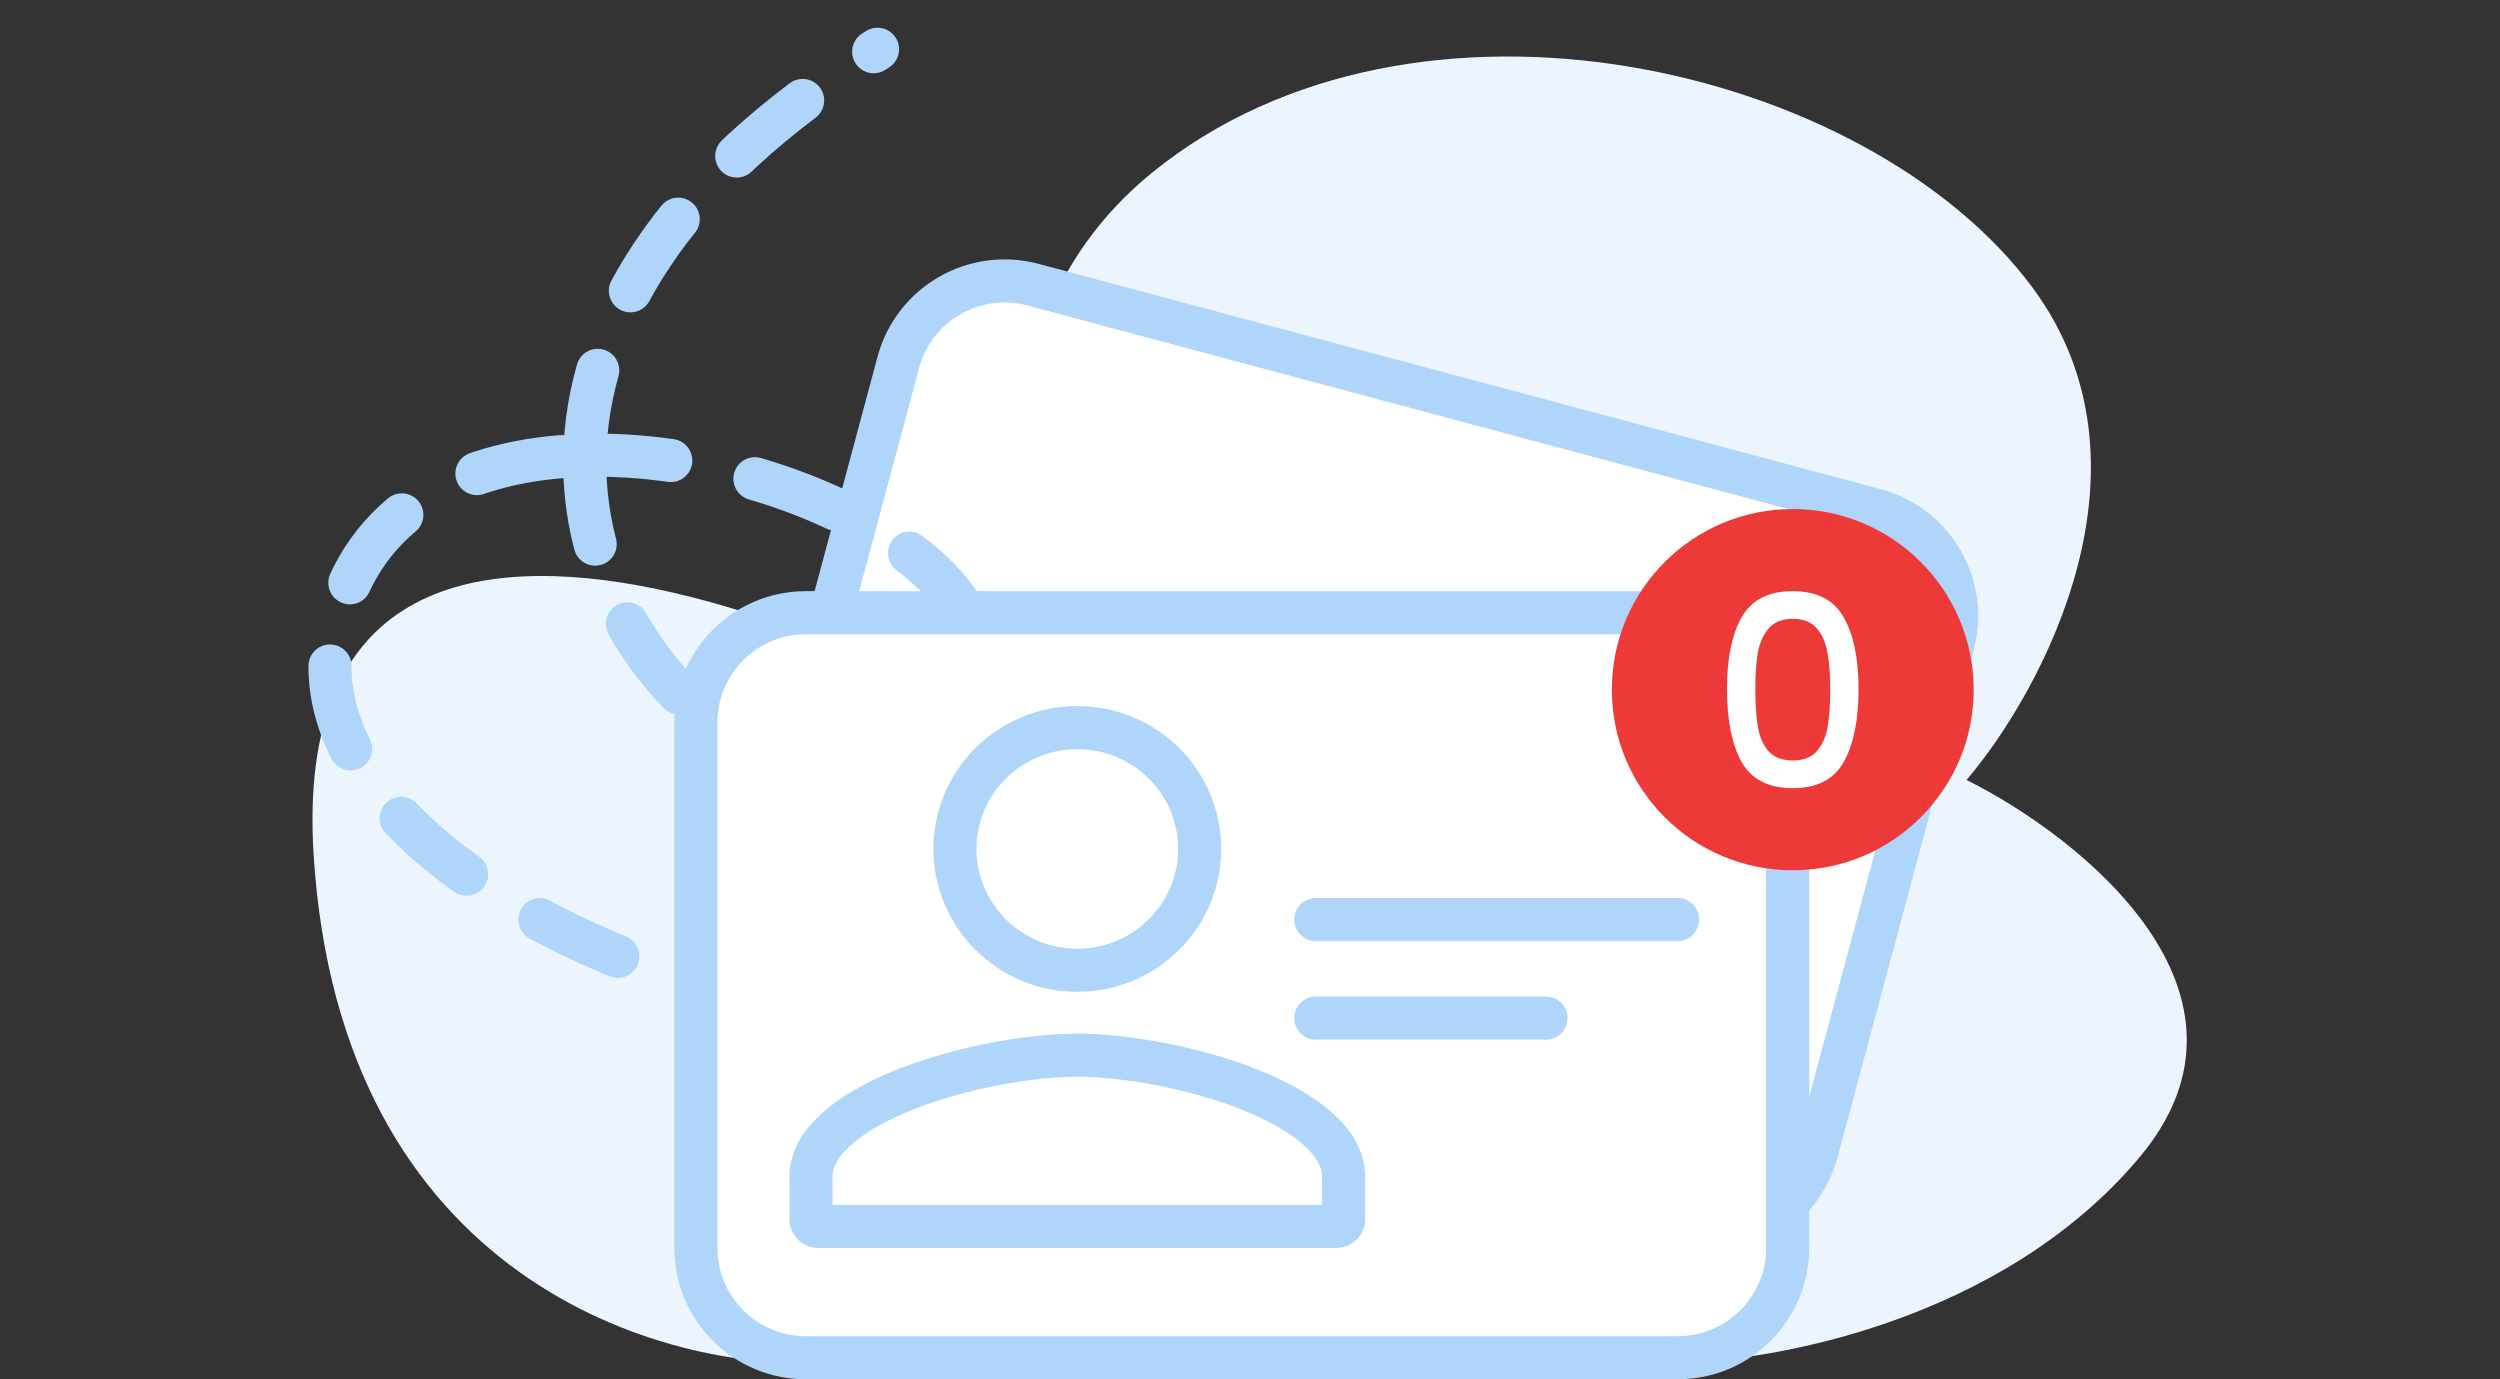 <svg width="116" height="64" viewBox="0 0 116 64" fill="none" xmlns="http://www.w3.org/2000/svg">
<rect x="0" y="0" width="116" height="64" fill="#333333" stroke="none"/>
<g id="img/no_contacts">
<path id="Vector" d="M14.55 39.619C15.771 59.429 30.831 63.619 38.208 63.238H77.511C82.09 63.238 92.85 61.333 99.261 53.714C105.672 46.095 96.59 38.857 91.248 36.191C94.809 32 100.406 21.562 94.3 13.333C86.669 3.048 65.682 -1.905 53.471 8C43.703 15.924 47.366 30.095 50.419 36.191C46.603 32.762 13.024 14.857 14.55 39.619Z" fill="#ECF5FE"/>
<path id="Vector_2" d="M41.683 16.813C42.412 14.096 45.211 12.481 47.936 13.21L87.005 23.662C89.73 24.39 91.344 27.185 90.615 29.901L84.294 53.452C83.565 56.169 80.766 57.784 78.041 57.055L38.972 46.603C36.247 45.875 34.633 43.08 35.362 40.364L41.683 16.813Z" fill="white" stroke="#AFD6FA" stroke-width="2"/>
<path id="Vector_3" d="M44.24 46.774C36.529 49.199 12.947 40.606 15.505 29.197C16.774 23.534 21.664 21.278 27.135 21.129M27.135 21.129C37.347 20.851 49.585 27.914 44.084 33.869C38.591 39.816 26.893 32.082 27.135 21.129ZM27.135 21.129C27.265 15.237 30.851 8.413 40.717 2.286" stroke="#AFD6FA" stroke-width="2" stroke-linecap="round" stroke-dasharray="4 4"/>
<path id="Vector_4" d="M32.289 33.524C32.289 30.711 34.574 28.429 37.395 28.429H77.842C80.663 28.429 82.947 30.711 82.947 33.524V57.905C82.947 60.717 80.663 63 77.842 63H37.395C34.574 63 32.289 60.717 32.289 57.905V33.524Z" fill="white" stroke="#AFD6FA" stroke-width="2"/>
<ellipse id="Vector_5" cx="83.184" cy="32" rx="8.395" ry="8.381" fill="#EE3939"/>
<path id="Vector_6" d="M80.132 31.975C80.132 30.55 80.359 29.438 80.813 28.639C81.274 27.832 82.065 27.429 83.184 27.429C84.303 27.429 85.09 27.832 85.544 28.639C86.006 29.438 86.237 30.55 86.237 31.975C86.237 33.417 86.006 34.545 85.544 35.361C85.09 36.168 84.303 36.571 83.184 36.571C82.065 36.571 81.274 36.168 80.813 35.361C80.359 34.545 80.132 33.417 80.132 31.975ZM84.922 31.975C84.922 31.308 84.879 30.744 84.793 30.283C84.715 29.821 84.55 29.447 84.3 29.158C84.049 28.862 83.677 28.713 83.184 28.713C82.691 28.713 82.319 28.862 82.069 29.158C81.818 29.447 81.65 29.821 81.564 30.283C81.486 30.744 81.447 31.308 81.447 31.975C81.447 32.667 81.486 33.248 81.564 33.717C81.642 34.187 81.807 34.566 82.057 34.854C82.315 35.142 82.691 35.286 83.184 35.286C83.677 35.286 84.049 35.142 84.3 34.854C84.558 34.566 84.726 34.187 84.805 33.717C84.883 33.248 84.922 32.667 84.922 31.975Z" fill="white"/>
<path id="Vector_7" d="M49.987 45.02C46.844 45.02 44.31 42.487 44.31 39.391C44.31 36.288 46.843 33.762 49.987 33.762C53.131 33.762 55.665 36.288 55.665 39.391C55.665 42.487 53.13 45.02 49.987 45.02ZM49.987 48.961C52.088 48.961 55.301 49.491 57.964 50.549C59.294 51.077 60.424 51.713 61.206 52.428C61.98 53.138 62.342 53.856 62.342 54.59V56.579C62.342 56.752 62.199 56.905 62.007 56.905H37.967C37.775 56.905 37.632 56.752 37.632 56.579V54.59C37.632 53.856 37.994 53.138 38.768 52.428C39.549 51.713 40.679 51.077 42.01 50.549C44.673 49.491 47.886 48.961 49.987 48.961Z" fill="white" stroke="#AFD6FA" stroke-width="2"/>
<path id="Vector_8" d="M61.053 42.667H77.842" stroke="#AFD6FA" stroke-width="2" stroke-linecap="round"/>
<path id="Vector_9" d="M61.053 47.238H71.737" stroke="#AFD6FA" stroke-width="2" stroke-linecap="round"/>
</g>
</svg>

